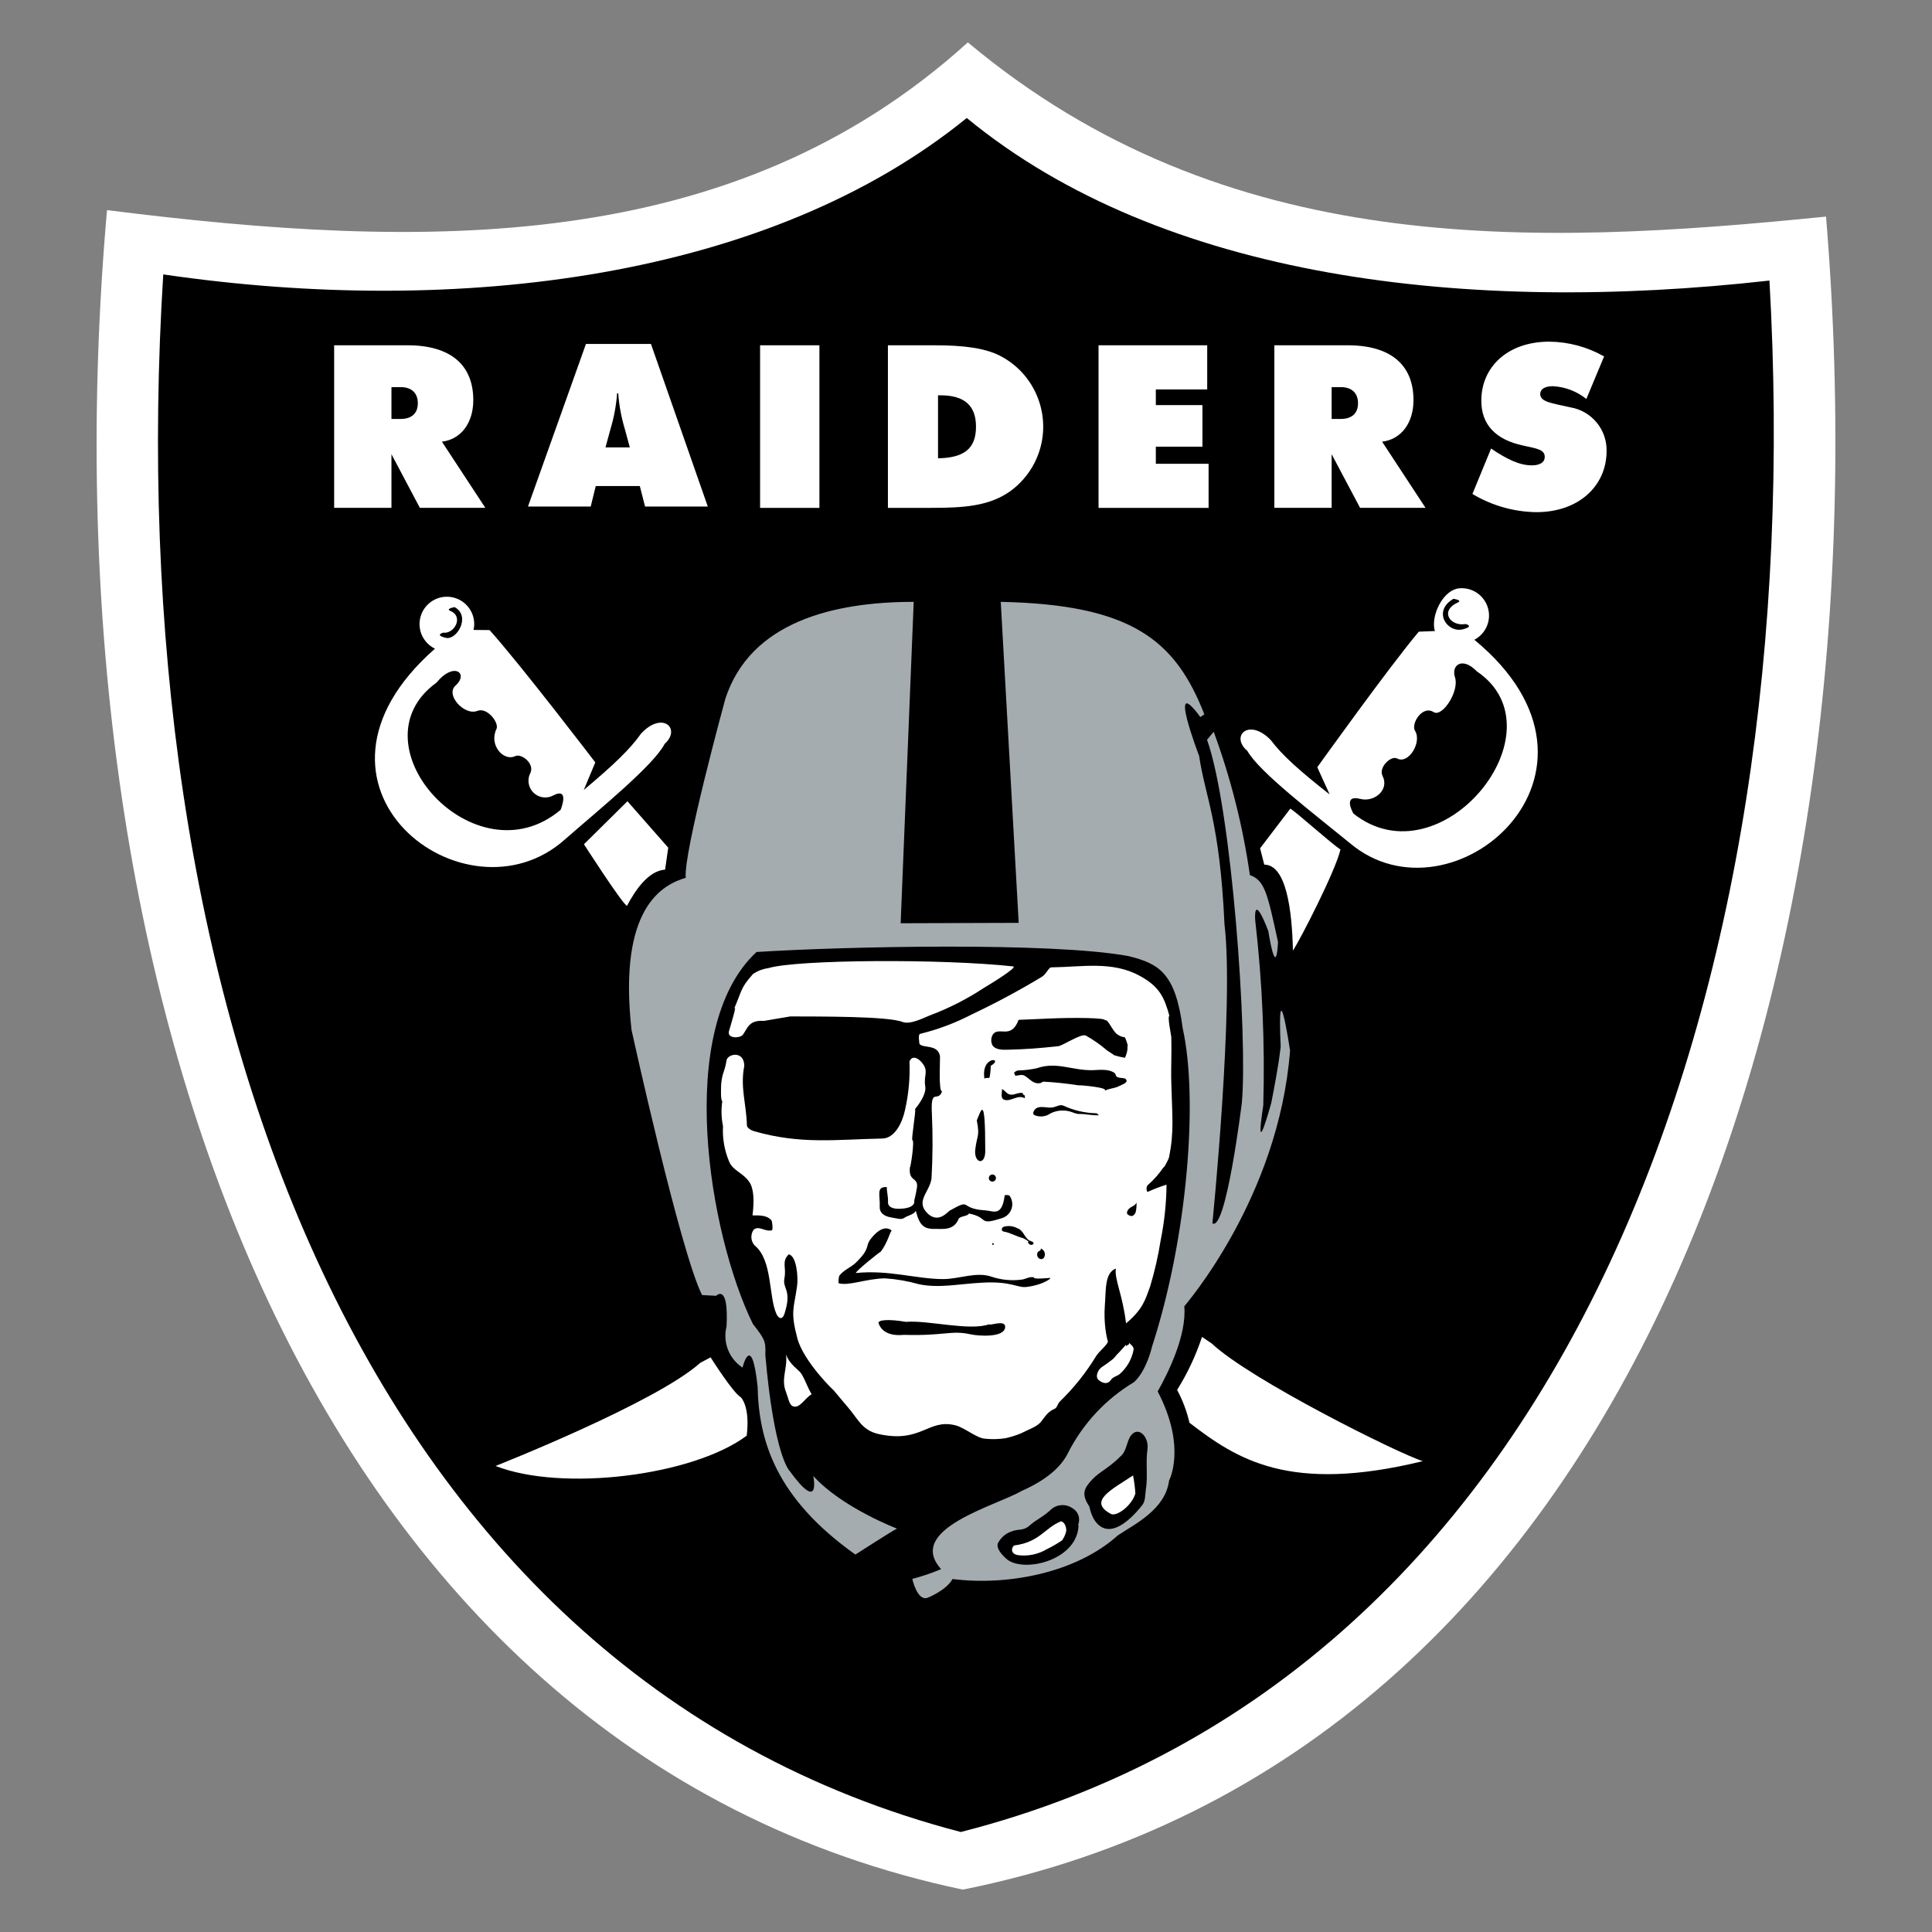 <?xml version="1.0" encoding="utf-8"?>
<!-- Generator: Adobe Illustrator 22.0.1, SVG Export Plug-In . SVG Version: 6.00 Build 0)  -->
<svg version="1.1" id="Layer_1" xmlns="http://www.w3.org/2000/svg" xmlns:xlink="http://www.w3.org/1999/xlink" x="0px" y="0px"
	 width="720px" height="720px" viewBox="0 0 720 720" style="enable-background:new 0 0 720 720;" xml:space="preserve">
<rect x="0" y="0" width="720" height="720" fill="#808080" stroke="none"/>
<style type="text/css">
	.st0{fill:#FFFFFF;}
	.st1{fill:#A5ACAF;}
</style>
<g>
	<path class="st0" d="M680.509,80.715C570.689,91.785,456.889,96.275,360.689,15.795
		C272.709,95.525,157.839,93.145,39.879,78.305
		c-25.44,289,73.54,574.24,318.94,625.9
		C606.559,654.535,704.399,369.845,680.509,80.715z"/>
	<path d="M358.059,682.735C130.329,623.315,44.369,365.805,60.839,102.265
		c110.45,16.14,226.11,1.34,299.45-58.3v0.01
		c73.01,60.03,186.44,73.27,299.13,60.58
		C674.459,368.175,586.099,624.555,358.059,682.735z"/>
	<path class="st1" d="M480.769,391.496c0,0-4.872-32.311-3.495-1.501
		c0,0-0.427,5.395-3.492,20.972c0,0-6.508,23.904-2.996,0.994
		c0.649-23.001-0.354-46.025-2.993-68.887c0,0-1.014-11.284,4.851,3.827
		c0.853,5.243,2.979,16.63,3.634,4.169c-3.993-18.461-5-22.965-10.485-24.958
		c-2.608-18.224-7.127-36.122-13.477-53.403l-2.49,2.992
		c9.211,25.634,15.217,110.822,12.973,135.27c0,0-5.903,48.18-10.979,44.927
		c0,0,8.174-81.304,4.503-111.479c-1.725-38.33-7.244-47.613-9.447-62.723
		c0,0-12.143-31.626,0.45-14.475l1.501-0.997
		c-10.749-27.533-26.957-40.929-75.873-41.93l6.684,119.626l-43.991,0.148
		l4.863-119.776c-29.941,0-60.886,7.493-70.197,36.124
		c0,0-15.768,57.659-14.745,66.699c-8.379,2.55-25.304,10.668-20.226,56.672
		c0,0,18.152,82.666,26.296,98.837l5.236,0.286c0,0,4.759-4.996,3.888,11.44
		c-1.483,5.852,0.908,11.997,5.953,15.314c0,0,3.37-13.857,5.624,7.041
		c0.431,20.257,6.811,41.588,36.442,62.633c0,0,13.972-8.999,15.503-9.675
		c0,0-20.58-7.827-31.2-19.63c0,0,2.987,14.403-8.9-1.968
		c0,0-5.708-5.55-8.979-43.207c0.278-5.229-0.432-6.021-4.644-11.489
		c-16.353-33.306-29.323-110.141,1.37-138.589
		c32.339-2.06,109.542-3.78,138.503,1.501
		c11.851,2.859,17.668,6.672,20.345,27.054
		c5.767,25.786,1.937,77.33-11.477,118.599c0,0-1.973,8.897-6.689,13.148
		c-10.543,6.316-19.081,15.483-24.63,26.451
		c-2.52,5.108-8.027,10.059-17.235,14.08
		c-9.28,5.506-43.483,14.203-30.019,29.155c-3.491,1.466-7.076,2.681-10.735,3.645
		c0,0,1.809,8.343,5.633,7.041c0,0,6.879-2.631,9.362-7.002
		c20.115,2.555,45.844-2.088,61.581-16.253c6.22-4.173,17.762-9.632,19.109-20.456
		c0,0,6.655-12.391-4.251-33.201c4.136-7.285,10.866-21.172,9.923-31.72
		C441.746,486.237,476.554,446.354,480.769,391.496z M376.13,581.713
		c-1.215-0.689-5.07-4.138-4.28-6.525c1.1-2.21,3.069-3.866,5.434-4.57
		c2.22-0.853,4.147-0.104,6.284-1.993c2.972-2.63,5.02-3.105,8.485-6.406
		c2.244-1.707,5.333-1.769,7.637-0.151c2.153,1.225,3.049,3.853,2.095,6.136
		l0.16,0.251C401.551,580.883,383.414,585.852,376.13,581.713z M427.036,555.024
		c-0.309,1.902-0.062,4.291-1.408,5.967c-6.028,7.546-11.734,10.696-15.727,7.695
		c-3.271-2.445-3.751-6.989-4.001-7.361c-2.967-4.454-1.999-6.629,1.141-9.96
		c2.896-3.089,6.016-4.034,10.981-9.052c1.838-1.856,1.967-5.45,3.495-7.405
		c2.799-3.585,6.765,0.657,6.107,5.213l0.005-0.005
		C426.905,545.094,427.827,550.145,427.036,555.024z"/>
	<path class="st0" d="M271.691,384.199c0.309-1.021,3.786-12.482,1.508-7.417
		c3.505-7.782,2.439-8.231,7.479-13.857c1.739-1.139,3.705-1.874,5.76-2.159
		c10.659-3.182,64.639-3.512,91.107-0.618c2.066,0.231-9.338,7.097-10.924,8.045
		c-6.28,4.134-12.996,7.555-20.033,10.195c-2.456,0.977-7.418,3.571-10.246,2.46
		c-5.515-2.174-31.01-2.006-41.843-2.055c0.151,0-9.882,1.652-9.656,1.665
		c-5.764-0.389-6.125,2.56-7.982,5.133
		C275.838,387.007,270.783,387.154,271.691,384.199z M496.263,189.262h-21.351v-60.583
		h27.359c16.191,0,24.492,7.456,24.492,20.419c0,8.644-4.659,14.661-11.691,15.507
		l16.187,24.659h-24.396l-10.6-19.997V189.262z M496.26,156.133h3.388
		c4.157,0,6.444-2.11,6.444-5.842c0-3.731-2.206-6.023-6.444-6.023h-3.388
		V156.133z M585.262,151.81c-7.205-1.612-11.271-2.029-11.271-5
		c0-1.781,1.697-2.883,4.75-2.883c4.542,0.242,8.895,1.902,12.444,4.752
		l6.617-15.846c-6.229-3.541-13.262-5.441-20.428-5.506
		c-15.413,0-25.329,9.32-25.329,22.022c0,8.812,5.247,14.497,15.588,16.698
		c4.996,1.102,8.052,1.439,8.052,4.238c0,1.941-1.697,3.135-4.833,3.135
		c-4.574,0-9.322-2.287-15.163-6.266l-6.956,16.93
		c7.201,4.33,15.418,6.666,23.815,6.783c15.846,0,26.18-9.825,26.18-22.788
		C598.892,160.07,593.158,153.15,585.262,151.81z M220.145,188.768h-23.386
		l21.608-60.582h0.002h24.227l21.178,60.582h-23.381l-1.951-7.629H222.012
		L220.145,188.768z M225.645,166.74h9.071l-1.863-6.866
		c-1.305-4.328-2.133-8.789-2.456-13.3h-0.42
		c-0.33,4.511-1.153,8.971-2.458,13.3L225.645,166.74z M145.885,189.262H124.527
		v-60.583h27.362c16.188,0,24.491,7.456,24.491,20.419
		c0,8.644-4.657,14.661-11.692,15.507l16.187,24.659h-24.404l-10.587-19.994V189.262z
		 M145.883,156.133h3.385c4.156,0,6.444-2.11,6.444-5.842
		c0-3.731-2.206-6.023-6.444-6.023h-3.385V156.133z M305.373,128.682h-22.112v60.584
		h22.112V128.682z M450.406,172.829h-19.662v-6.359h17.37v-15.503h-17.37v-5.844
		h19.148v-16.441h-40.498v60.584h41.012V172.829z M346.912,189.264h-16.012v-60.582
		h17.624c10.5,0,18.381,1.016,23.974,3.811
		c14.639,7.429,20.483,25.318,13.056,39.953
		c-2.183,4.303-5.388,8.012-9.324,10.802
		C368.345,188.672,359.025,189.266,346.912,189.264z M349.574,170.796
		c9.661-0.177,14.152-3.562,14.152-11.78c0-7.967-4.411-11.694-13.222-11.694
		h-0.93V170.796z M292.898,504.722c0.763,4.987-1.971,9.043-0.012,13.949
		c0.771,1.937,1.163,4.692,2.451,5.323c2.553,1.271,4.547-2.923,7.15-4.406
		c-1.523-2.411-2.26-5.084-3.834-7.62
		C297.65,510.376,294.321,508.679,292.898,504.722z M414.017,564.202
		c2.029,1.088,7.698-2.935,9.108-7.615c-0.148-2.257-0.439-4.506-0.87-6.73
		C414.525,555.003,405.154,559.458,414.017,564.202z M414.038,514.206
		c0.754-1.136,2.377-1.367,3.285-2.174c2.633-2.319,4.429-5.446,5.105-8.898
		c0.239-1.247-0.813-1.828-1.647-2.704c0.21,0.99-1.116,0.696-1.203,1.439
		l0.044-0.749c-1.156,1.247-2.159,2.541-3.412,3.717
		c-0.434,0.567-0.902,1.098-1.404,1.605c-1.389,1.056-2.622,2.024-4.123,2.989
		c-1.535,0.973-2.622,3.63-1.316,4.801
		C410.488,515.236,412.647,516.321,414.038,514.206z M481.836,354.258
		c2.855-4.351,15.8-29.535,17.724-37.679
		c-3.267-2.044-16.508-13.982-18.689-15.228l-11.271,14.783l1.55,6.085
		C479.394,322.271,481.502,339.251,481.836,354.258z M447.957,498.223
		c-2.296,6.933-5.409,13.563-9.28,19.761c2.075,3.853,3.62,7.969,4.606,12.234
		c17.71,13.636,37.243,26.431,86.963,14.311
		c-8.86-2.716-64.378-30.378-78.668-43.855L447.957,498.223z M436.46,401.47
		c0.35,14.848,1.203,19.936-0.824,29.945c-0.015,0.09-1.561,3.669-2.061,3.638
		c-1.648,2.447-3.608,4.666-5.831,6.603c-0.79,0.653-0.449,2.85,0.109,2.469
		c2.229-1.023,4.53-1.906,6.882-2.637c-0.073,7.015-0.817,14.004-2.221,20.877
		l0.003,0.014c-0.909,5.759-2.213,11.456-3.895,17.039
		c-1.824,5.026-2.704,8.468-8.975,13.771c-1.303-10.937-4.391-16.351-3.798-20.448
		c-4.219,1.651-3.647,7.923-4.099,13.658c-0.533,6.871,0.731,12.374,1.147,13.541
		c-0.284,1.344-3.244,3.594-4.383,5.409c-3.786,6.212-8.341,11.92-13.561,16.984
		c-0.793,0.749-0.987,2.264-1.822,2.626c-2.928,1.257-3.696,3.162-5.409,5.155
		c-1.402,1.639-5.124,2.928-7.053,3.975c-1.9,0.807-3.88,1.432-5.895,1.882
		c-2.518,0.399-5.075,0.463-7.613,0.195c-3.244-0.166-7.677-4.169-11.171-5.013
		c-10.177-2.49-12.556,6.721-28.379,3.318c-6.524-1.404-7.842-5.769-11.92-10.383
		c-0.755-0.849-4.299-5.146-5.173-6.147c0.598,0.749-11.064-10.468-13.368-19.186
		c-2.67-10.142-1.295-10.956-0.097-19.506c0.452-3.209-0.157-11.267-3.126-11.789
		c-2.777,2.85-0.773,4.801-1.599,8.909c-0.795,4.01,2.901,4.169,0.06,13.126
		c-0.807,2.567-2.206,1.933-3.009,0.217c-2.958-6.366-1.43-20.166-8.131-25.547
		c-1.508-1.654-1.653-4.14-0.332-5.948c2.048-1.543,4.081,0.899,6.734,0.286
		c0.465-0.104,0.179-3.331-0.18-3.749c-2.199-2.582-7.064-1.523-7.02-1.877
		c0.645-5.202,0.543-9.882-1.226-12.429c-2.445-3.501-6.021-4.097-7.473-7.519
		c-1.774-4.184-2.56-8.713-2.306-13.246c-0.644-3.087-0.726-6.257-0.252-9.375
		c-0.744,0.164-0.456-5.999-0.421-6.402c0.459-4.515,1.26-4.26,1.953-8.521
		c0.135-2.615,6.594-4.152,6.652,1.86c-1.584,7.91,0.77,14.148,0.979,22.139
		c0.028,0.964,1.603,1.88,2.664,2.184c17.418,4.998,30.464,3.077,47.788,2.732
		c4.636-0.086,7.426-5.877,8.417-10.423c1.386-5.99,1.964-12.137,1.708-18.282
		c0.869-2.195,2.894-1.596,4.484,0.233c2.972,3.421,0.666,4.692,1.402,9.074
		c0.569,3.413-3.816,8.418-3.816,8.418c0.498,0.03-1.488,11.548-0.98,11.574
		c0.892,0.053-0.669,10.341-0.909,10.078c-0.67,5.586,3.187,3.536,2.603,7.628
		c-0.246,1.624-0.583,3.231-1.003,4.819c0.553,3.779-7.881,2.967-6.53,3.032
		c-1.871-0.095-3.324-0.918-3.251-2.423c0.115-2.128-0.47-3.724-0.449-5.635
		c-4.115-0.226-2.414,3.082-2.636,7.343c-0.097,1.877,1.13,3.451,4.289,3.979
		c3.348,0.553,3.701,0.943,5.259-0.086c0.811-0.558,3.466-1.148,3.878-2.435
		c1.557,6.089,3.384,6.928,7.888,6.789c1.931-0.057,6.337,0.704,8.071-3.702
		c0.436-1.107,3.428-0.944,3.853-2.038c7.797,1.524,3.023,4.71,12.471,1.669
		c2.843-0.963,4.371-4.052,3.401-6.898c-0.164-0.48-0.394-0.938-0.687-1.357
		c-0.292-0.388-1.822-0.359-1.851-0.151c-1.038,8.132-4.222,5.732-7.272,5.554
		c-10.036-0.589-4.623-4.745-13.128,0.056c-1.003,0.571-3.991,4.657-7.952,1.452
		c-5.37-4.787,0.434-8.222,1.083-13.437c0.452-7.987,0.498-15.998,0.14-23.985
		c-0.521-10.217,2.086-4.006,3.822-8.417c-1.466,0.363-0.684-12.507-0.811-13.165
		c-0.883-4.546-6.237-2.785-7.633-4.515c0,0-0.622-3.585,0.195-3.749
		c6.681-1.641,13.142-4.065,19.25-7.232c8.928-4.226,17.64-8.9,26.098-13.999
		c1.833-1.132,2.582-3.555,3.562-3.563c11.625-0.138,22.835-2.48,33.169,3.258
		c7.223,4.005,8.968,7.963,10.859,14.8c-0.83,0.138,0.689,7.305,0.711,7.927
		C436.648,390.982,436.411,399.204,436.46,401.47z M366.918,402.227
		c-0.138-0.84,1.705-0.273,1.865-0.68c0.27-1.433,0.419-2.89,0.44-4.347
		C374.441,394.151,365.306,393.243,366.918,402.227z M367.176,428.947
		c0-21.364-1.44-15.443-3.152-11.408c1.185,6.061,0.104,5.252-0.571,10.839
		C362.853,433.445,367.176,434.611,367.176,428.947z M371.157,439.105h-0.002v-0.007
		c0.042-0.731-0.516-1.353-1.252-1.393c-0.73-0.044-1.353,0.519-1.392,1.249
		v0.005c-0.038,0.726,0.523,1.339,1.247,1.379h0.006
		C370.488,440.384,371.111,439.831,371.157,439.105z M375.506,391.201
		c7.56-0.195,11.678-0.558,18.841-1.306c1.702-0.182,8.654-4.905,10.328-3.962
		c2.695,1.515,5.243,3.284,7.599,5.282h-0.004
		c-0.25-0.014,3.144,2.028,2.889,2.028c1.34,0.413,2.697,0.731,4.077,0.962
		c0.442-0.935,0.753-1.933,0.906-2.959l0.097-1.869
		c-1.513-4.706-0.549-1.625-3.917-3.948c-1.796-1.251-3.521-6.089-4.607-5.117
		c1.181-1.062-12.005-1.138-20.954-0.726c-2.619,0.122-11.171,0.498-11.158,0.472
		c-2.755,7.418-7.235,2.428-9.52,5.354c-0.812,1.24-0.894,2.82-0.221,4.139
		C370.978,391.277,373.652,391.245,375.506,391.201z M381.892,409.293
		c0.002-0.251,0.014-0.503,0.049-0.749c0.09-0.6-1.033-0.44-0.694-1.153
		c-1.824-0.528-3.502,1.107-5.245,0.39c-0.979-0.39-1.582-1.431-2.546-1.93
		c-0.074,1.418-0.6,3.382,0.629,3.922
		C376.56,410.854,379.259,407.718,381.892,409.293z M373.931,458.938
		c2.642,0.423,4.719,1.842,7.29,2.46c0.793,0.359,1.542,0.817,2.221,1.362
		l-0.376-0.009c0.166,1.216,1.65,1.541,2.05,0.775
		c0.401-0.744-1.038-0.938-1.568-1.266c-1.812-1.102-2.146-3.767-4.36-4.502
		c-1.565-0.867-3.405-1.079-5.121-0.589
		C372.984,457.699,373.276,458.83,373.931,458.938z M369.711,463.267
		c0.31,0.171-0.037,0.49,0.113,0.594c0.19,0.117,0.438,0.094,0.605-0.051
		c-0.295-0.053-0.023-0.259-0.109-0.381
		C370.159,463.152,369.903,463.345,369.711,463.267z M374.598,494.566
		c0.157-2.981-5.986-0.317-5.944-1.061c-7.256,2.622-22.784-1.579-31.068-0.89
		c-6.317-1.079-10.675-0.81-10.151,0.609c1.967,5.345,8.882,4.224,9.52,4.238
		c14.963,0.449,17.536-1.829,24.758-0.195
		C364.361,497.863,374.379,498.677,374.598,494.566z M390.435,476.352
		c0.71-0.206-5.603,0.616-5.116-0.346c-1.869-0.323-3.027,0.698-4.601,0.875
		c-3.802,0.491-7.664,0.108-11.293-1.125c-5.68-1.902-11.96,0.917-17.913,0.921
		c-9.672,0.026-20.398-3.516-32.458-2.269c-1.169,0.12,9.866-8.802,9.029-7.772
		c2.805-3.457,3.671-8.049,4.274-7.976c-0.828-0.862-3.615-2.34-7.755,2.923
		l-0.002-0.004c-2.379,3.013,0.031,3.485-5.724,9.056
		c-1.65,1.61-4.642,2.764-6.121,4.836c-0.222,0.888-0.312,1.8-0.27,2.717
		c3.656,1.202,10.329-1.702,17.356-1.787c4.291,0.285,8.536,1.025,12.672,2.205
		c7.542,1.541,14.509-0.11,23.581-0.599c10.884-0.596,12.969,1.999,16.41,1.605
		C389.233,478.849,393.338,475.522,390.435,476.352z M386.688,466.733
		c-0.77,1.929,1.2,3.162,2.241,2.137c0.777-1.026,0.572-2.483-0.454-3.253
		c-0.186-0.141-0.387-0.251-0.609-0.332
		C388.05,466.261,386.925,466.14,386.688,466.733z M409.666,415.622
		c-0.479-0.104-0.664-0.736-1.078-0.736c-4.243-0.082-8.423-1.049-12.27-2.84
		c-1.372-0.591-2.702,0.484-4.132,0.666c-1.889,0.254-3.878-0.521-5.511,0.064
		c-1.19,0.417-2.228,2.21-1.218,2.772c1.988,0.879,4.293,0.636,6.061-0.636
		c2.513-1.251,5.434-1.397,8.065-0.416c0.715,0.311,1.466,0.523,2.239,0.645
		C404.496,415.041,407.038,415.803,409.666,415.622z M419.522,402.134
		c-0.584-0.622-2.386-0.168-3.389-0.917c-0.337-0.254-0.33-1.034-0.786-1.367
		c-2.264-1.588-5.576-1.102-7.981-1.034c-7.659,0.244-13.485-3.318-20.954-0.722
		c-2.278,0.502-4.601,0.779-6.928,0.826c-0.591,0.082-1.132,0.376-1.526,0.825
		c-0.186,0.299,0.518,0.609,0.254,1.103c1.238,0.172,2.43-0.727,3.776,0.126
		c1.92,1.247,3.26,3.228,5.822,2.631l0.965-0.51
		c4.252,0.222,8.485,0.676,12.697,1.303c-0.309,0.004,0.04,0.064,1.471,0.199
		c-0.489-0.078-0.98-0.127-1.471-0.199c1.192-0.005,12.359,0.903,10.071,2.179
		c1.845-1.035,3.537-0.826,5.461-1.796
		C418.34,404.115,420.723,403.411,419.522,402.134z M423.527,448.139
		c-0.499,1.173-1.282,1.247-2.257,1.881c-0.733,0.487-1.559,1.557-1.183,2.357
		c0.41,0.5,1.021,0.799,1.67,0.804c0.64-0.02,1.238-0.786,1.457-1.353
		C423.509,450.621,423.612,449.377,423.527,448.139z M555.685,167.151
		c0.002,0.002,0.005,0.002,0.005,0.005l0.002-0.005H555.685z M210.599,312.774
		c-36.959,33.257-106.807-19.788-48.499-71.028
		c-3.576-1.733-5.958-5.491-5.733-9.709c0.299-5.622,5.091-9.933,10.707-9.639
		c5.62,0.29,9.937,5.086,9.644,10.704c-0.029,0.572-0.136,1.116-0.253,1.656
		l5.987,0.055c11.342,12.582,39.4,49.305,39.4,49.305l-4.291,10.268
		c10.966-9.167,17.286-15.206,21.344-20.99c7.95-8.581,15.088-1.833,8.793,3.829
		C243.53,285.256,223.561,301.448,210.599,312.774z M166.184,237.709
		c4.069,0.957,9.42-8.126,3.226-11.452c0,0-3.526,0.598-1.575,1.415
		c5.133,2.142,1.415,8.702-2.679,8.105
		C165.156,235.776,161.797,236.677,166.184,237.709z M206.203,296.42
		c-1.818,0.999-4.012,1.034-5.859,0.083c-3.064-1.575-4.276-5.341-2.7-8.409
		c1.674-3.494-3.294-7.433-5.664-6.299c-4.302,2.061-9.874-4.157-6.967-10.108
		c1.094-2.255-3.392-8.247-7.15-6.751c-4.724,1.886-11.98-5.942-8.122-9.421
		c5.12-4.606-0.649-9.03-7.062-1.129c-31.949,23.072,14.47,74.231,46.244,47.418
		C208.925,301.804,212.479,293.236,206.203,296.42z M503.064,314.208
		c-13.324-10.91-33.782-26.466-38.207-34.367
		c-6.465-5.467,0.466-12.441,8.669-4.106c4.236,5.654,10.742,11.499,21.996,20.319
		l-4.607-10.135c0,0,26.898-37.568,37.831-50.514l6.008-0.237
		c-0.153-0.5-0.282-1.032-0.332-1.639c-0.466-5.604,3.833-13.817,9.444-14.292
		c5.611-0.469,10.538,3.699,11.011,9.308c0.35,4.207-1.909,8.033-5.427,9.88
		C609.319,287.824,541.033,346.295,503.064,314.208z M545.236,234.507
		c4.351-1.164,0.965-1.95,0.965-1.95c-5.715,1.007-9.867-4.861-2.925-8.019
		c1.928-0.876-1.623-1.375-1.623-1.375
		C533.673,227.778,539.403,236.082,545.236,234.507z M550.355,250.183
		c-5.33-5.536-9.626-2.382-8.12,2.236c1.696,5.179-4.746,15-7.964,12.963
		c-4.251-2.697-8.525,4.42-6.933,6.955c2.668,4.248-2.457,12.62-6.642,10.337
		c-2.315-1.256-7.053,3.364-5.463,6.465c2.642,5.197-3.027,9.933-8.3,8.592
		c-6.811-1.75-2.542,5.469-2.542,5.469
		C536.987,329.012,583.006,272.234,550.355,250.183z M276.039,520.679
		c-2.918-1.665-11.218-14.829-11.218-14.829l-3.855,2.037
		c-16.526,14.872-76.278,38.435-76.278,38.435c24.776,9.725,73.609,3.667,93.596-11.289
		C279.618,523.861,276.044,520.677,276.039,520.679z M217.618,314.629
		c0,0,14.205,22.111,16.036,22.961c2.91-5.478,7.814-13.08,14.205-13.501
		l1.173-8.184l-15.196-17.301L217.618,314.629z M395.426,566.946
		c-6.05,2.367-7.869,7.735-17.352,8.988c-0.737,0.099-2.121,2.989,1.247,3.62
		c3.767,0.496,7.578-0.291,10.839-2.237c1.949-0.956,3.832-2.042,5.629-3.253
		c0.71-0.974,1.22-2.077,1.505-3.248
		C397.532,570.045,397.183,567.373,395.426,566.946z"/>
</g>
</svg>
